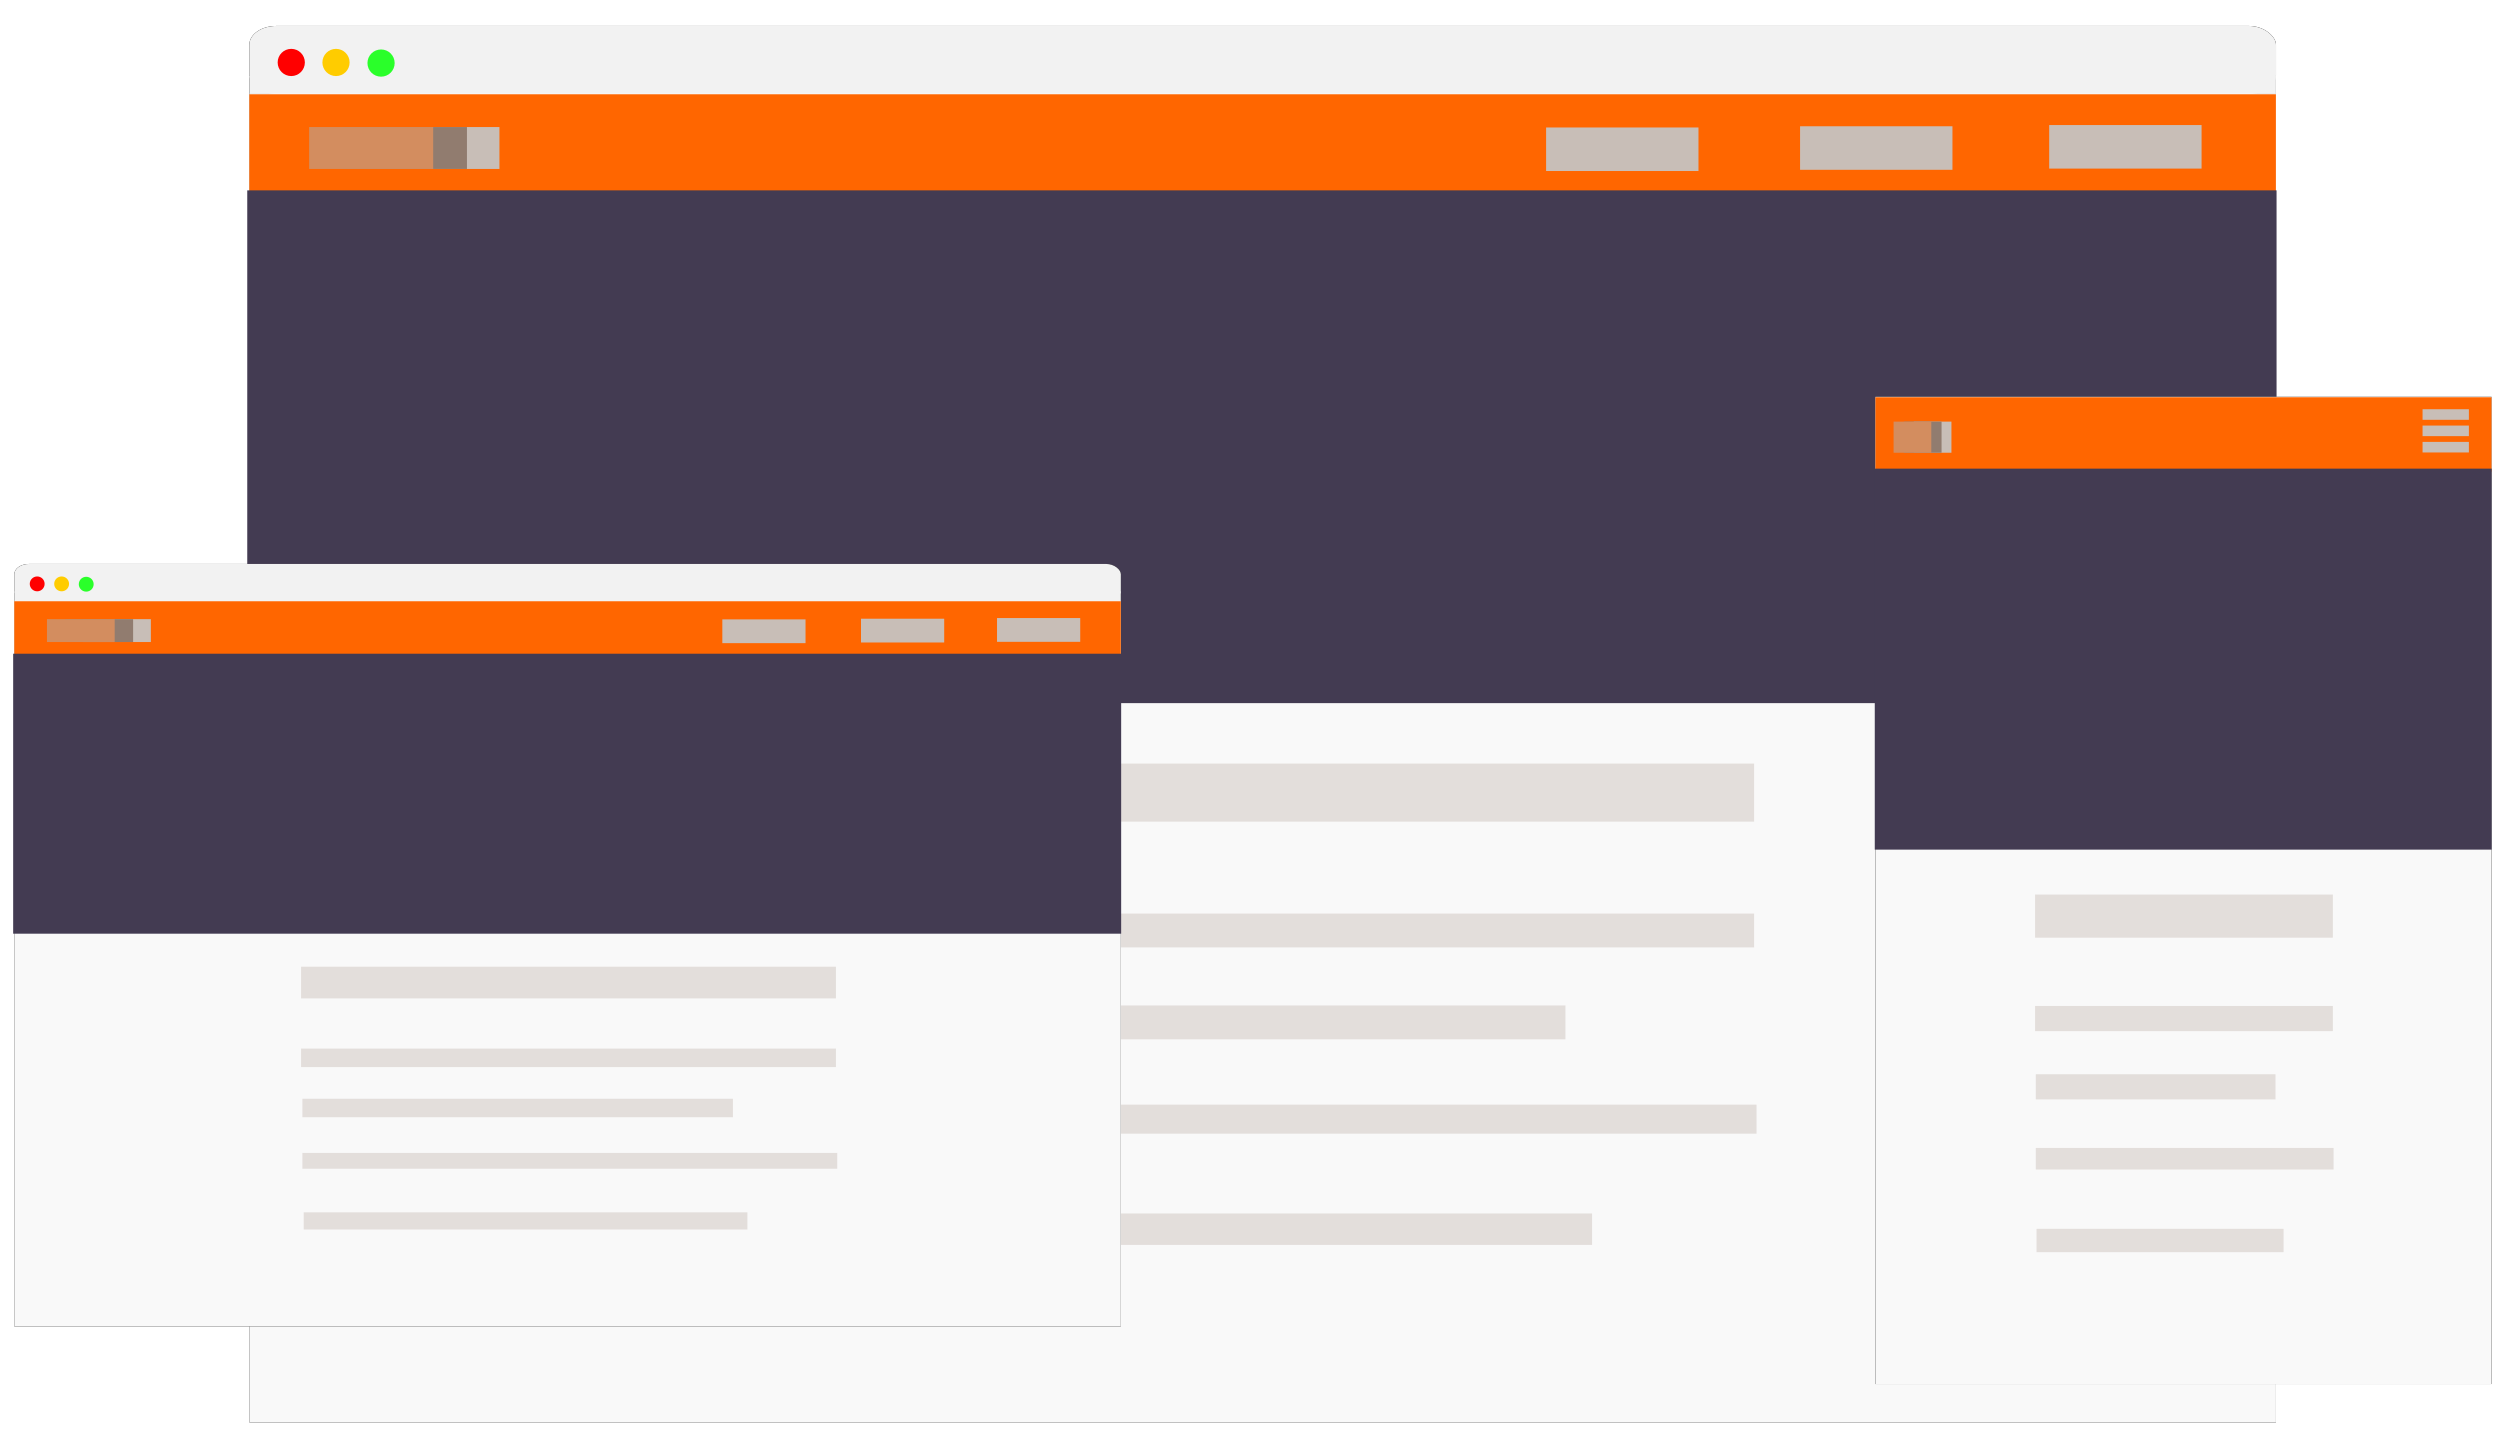 <?xml version="1.0" encoding="UTF-8" standalone="no"?>
<!-- Created with Inkscape (http://www.inkscape.org/) -->

<svg
   xmlns:dc="http://purl.org/dc/elements/1.1/"
   xmlns:cc="http://creativecommons.org/ns#"
   xmlns:rdf="http://www.w3.org/1999/02/22-rdf-syntax-ns#"
   xmlns:svg="http://www.w3.org/2000/svg"
   xmlns="http://www.w3.org/2000/svg"
   xmlns:sodipodi="http://sodipodi.sourceforge.net/DTD/sodipodi-0.dtd"
   xmlns:inkscape="http://www.inkscape.org/namespaces/inkscape"
   width="1033.606"
   height="598.867"
   id="svg4144"
   version="1.1"
   inkscape:version="0.48.4 r9939"
   sodipodi:docname="browser-2.svg">
  <defs
     id="defs4146">
    <filter
       inkscape:collect="always"
       id="filter4795"
       color-interpolation-filters="sRGB">
      <feGaussianBlur
         inkscape:collect="always"
         stdDeviation="8.995"
         id="feGaussianBlur4797" />
    </filter>
    <filter
       inkscape:collect="always"
       id="filter4815"
       color-interpolation-filters="sRGB">
      <feGaussianBlur
         inkscape:collect="always"
         stdDeviation="5.997"
         id="feGaussianBlur4817" />
    </filter>
    <filter
       inkscape:collect="always"
       id="filter4835"
       color-interpolation-filters="sRGB">
      <feGaussianBlur
         inkscape:collect="always"
         stdDeviation="4.613"
         id="feGaussianBlur4837" />
    </filter>
    <filter
       inkscape:collect="always"
       id="filter4923"
       color-interpolation-filters="sRGB">
      <feGaussianBlur
         inkscape:collect="always"
         stdDeviation="4.497"
         id="feGaussianBlur4925" />
    </filter>
    <filter
       inkscape:collect="always"
       id="filter4957"
       color-interpolation-filters="sRGB">
      <feGaussianBlur
         inkscape:collect="always"
         stdDeviation="9.942"
         id="feGaussianBlur4959" />
    </filter>
  </defs>
  <sodipodi:namedview
     id="base"
     pagecolor="#ffffff"
     bordercolor="#666666"
     borderopacity="1.0"
     inkscape:pageopacity="0.0"
     inkscape:pageshadow="2"
     inkscape:zoom="0.5"
     inkscape:cx="612.79492"
     inkscape:cy="227.99721"
     inkscape:document-units="px"
     inkscape:current-layer="layer1"
     showgrid="false"
     guidetolerance="12"
     gridtolerance="10"
     showguides="true"
     inkscape:guide-bbox="true"
     inkscape:window-width="1680"
     inkscape:window-height="995"
     inkscape:window-x="0"
     inkscape:window-y="-3"
     inkscape:window-maximized="1"
     fit-margin-top="0"
     fit-margin-left="0"
     fit-margin-right="0"
     fit-margin-bottom="0" />
  <g
     inkscape:label="Layer 1"
     inkscape:groupmode="layer"
     id="layer1"
     transform="translate(-8.645,-363.173)">
    <g
       id="g5404">
      <g
         transform="translate(26.87,-8.485)"
         id="g5062">
        <g
           id="g4979"
           transform="translate(7.071,49.497)">
          <g
             style="fill:#000000;filter:url(#filter4923)"
             id="g4271">
            <g
               style="fill:#000000"
               transform="matrix(1,0,0,0.701,0,99.492)"
               id="g4273">
              <rect
                 style="fill:#000000;fill-opacity:1;stroke:none"
                 id="rect4275"
                 width="837.922"
                 height="40.158"
                 x="77.782"
                 y="332.954"
                 ry="11.129" />
              <rect
                 style="fill:#000000;fill-opacity:1;stroke:none"
                 id="rect4277"
                 width="837.877"
                 height="10.56"
                 x="77.795"
                 y="362.481"
                 ry="0" />
            </g>
            <path
               transform="translate(6.625,335.143)"
               d="m 94.125,12.844 c 0,3.107 -2.518,5.625 -5.625,5.625 -3.107,0 -5.625,-2.518 -5.625,-5.625 0,-3.107 2.518,-5.625 5.625,-5.625 3.107,0 5.625,2.518 5.625,5.625 z"
               sodipodi:ry="5.625"
               sodipodi:rx="5.625"
               sodipodi:cy="12.844484"
               sodipodi:cx="88.5"
               id="path4279"
               style="fill:#000000;fill-opacity:1;stroke:none"
               sodipodi:type="arc" />
            <path
               sodipodi:type="arc"
               style="fill:#000000;fill-opacity:1;stroke:none"
               id="path4281"
               sodipodi:cx="88.5"
               sodipodi:cy="12.844484"
               sodipodi:rx="5.625"
               sodipodi:ry="5.625"
               d="m 94.125,12.844 c 0,3.107 -2.518,5.625 -5.625,5.625 -3.107,0 -5.625,-2.518 -5.625,-5.625 0,-3.107 2.518,-5.625 5.625,-5.625 3.107,0 5.625,2.518 5.625,5.625 z"
               transform="translate(25.125,335.143)" />
            <path
               transform="translate(43.75,335.393)"
               d="m 94.125,12.844 c 0,3.107 -2.518,5.625 -5.625,5.625 -3.107,0 -5.625,-2.518 -5.625,-5.625 0,-3.107 2.518,-5.625 5.625,-5.625 3.107,0 5.625,2.518 5.625,5.625 z"
               sodipodi:ry="5.625"
               sodipodi:rx="5.625"
               sodipodi:cy="12.844484"
               sodipodi:cx="88.5"
               id="path4283"
               style="fill:#000000;fill-opacity:1;stroke:none"
               sodipodi:type="arc" />
            <rect
               ry="0"
               y="360.871"
               x="77.782"
               height="549.363"
               width="837.895"
               id="rect4285"
               style="fill:#000000;fill-opacity:1;stroke:none" />
          </g>
          <g
             id="g4230">
            <g
               id="g4167"
               transform="matrix(1,0,0,0.701,0,99.492)">
              <rect
                 ry="11.129"
                 y="332.954"
                 x="77.782"
                 height="40.158"
                 width="837.922"
                 id="rect4161"
                 style="fill:#f2f2f2;fill-opacity:1;stroke:none" />
              <rect
                 ry="0"
                 y="362.481"
                 x="77.795"
                 height="10.56"
                 width="837.877"
                 id="rect4163"
                 style="fill:#f2f2f2;fill-opacity:1;stroke:none" />
            </g>
            <path
               sodipodi:type="arc"
               style="fill:#ff0000;fill-opacity:1;stroke:none"
               id="path4171"
               sodipodi:cx="88.5"
               sodipodi:cy="12.844484"
               sodipodi:rx="5.625"
               sodipodi:ry="5.625"
               d="m 94.125,12.844 c 0,3.107 -2.518,5.625 -5.625,5.625 -3.107,0 -5.625,-2.518 -5.625,-5.625 0,-3.107 2.518,-5.625 5.625,-5.625 3.107,0 5.625,2.518 5.625,5.625 z"
               transform="translate(6.625,335.143)" />
            <path
               transform="translate(25.125,335.143)"
               d="m 94.125,12.844 c 0,3.107 -2.518,5.625 -5.625,5.625 -3.107,0 -5.625,-2.518 -5.625,-5.625 0,-3.107 2.518,-5.625 5.625,-5.625 3.107,0 5.625,2.518 5.625,5.625 z"
               sodipodi:ry="5.625"
               sodipodi:rx="5.625"
               sodipodi:cy="12.844484"
               sodipodi:cx="88.5"
               id="path4173"
               style="fill:#ffcc00;fill-opacity:1;stroke:none"
               sodipodi:type="arc" />
            <path
               sodipodi:type="arc"
               style="fill:#2aff2a;fill-opacity:1;stroke:none"
               id="path4187"
               sodipodi:cx="88.5"
               sodipodi:cy="12.844484"
               sodipodi:rx="5.625"
               sodipodi:ry="5.625"
               d="m 94.125,12.844 c 0,3.107 -2.518,5.625 -5.625,5.625 -3.107,0 -5.625,-2.518 -5.625,-5.625 0,-3.107 2.518,-5.625 5.625,-5.625 3.107,0 5.625,2.518 5.625,5.625 z"
               transform="translate(43.75,335.393)" />
            <rect
               style="fill:#f9f9f9;fill-opacity:1;stroke:none"
               id="rect4191"
               width="837.895"
               height="549.363"
               x="77.782"
               y="360.871"
               ry="0" />
          </g>
        </g>
        <rect
           style="fill:#ff6600;fill-opacity:1;stroke:none"
           id="rect4997"
           width="837.86"
           height="41.423"
           x="84.861"
           y="410.636" />
        <g
           id="g5005">
          <rect
             y="424.186"
             x="137.002"
             height="17.324"
             width="51.265"
             id="rect5003"
             style="fill:#c8beb7;fill-opacity:1;stroke:none" />
          <rect
             style="fill:#917c6f;fill-opacity:1;stroke:none"
             id="rect5001"
             width="51.265"
             height="17.324"
             x="123.567"
             y="424.186" />
          <rect
             y="424.186"
             x="109.602"
             height="17.324"
             width="51.265"
             id="rect4999"
             style="fill:#d38d5f;fill-opacity:1;stroke:none" />
        </g>
        <rect
           style="fill:#c8beb7;fill-opacity:1;stroke:none"
           id="rect5010"
           width="63"
           height="18"
           x="829"
           y="423.362" />
        <rect
           y="423.862"
           x="726"
           height="18"
           width="63"
           id="rect5012"
           style="fill:#c8beb7;fill-opacity:1;stroke:none" />
        <rect
           style="fill:#c8beb7;fill-opacity:1;stroke:none"
           id="rect5014"
           width="63"
           height="18"
           x="621"
           y="424.362" />
        <rect
           style="fill:#433b52;fill-opacity:1;stroke:none"
           id="rect5016"
           width="839"
           height="212"
           x="84"
           y="450.362" />
        <rect
           style="fill:#e3dedb;fill-opacity:1;stroke:none"
           id="rect5018"
           width="405"
           height="24"
           x="302"
           y="687.362" />
        <rect
           y="749.362"
           x="302"
           height="14"
           width="405"
           id="rect5020"
           style="fill:#e3dedb;fill-opacity:1;stroke:none" />
        <rect
           style="fill:#e3dedb;fill-opacity:1;stroke:none"
           id="rect5022"
           width="326"
           height="14"
           x="303"
           y="787.362" />
        <rect
           y="828.362"
           x="303"
           height="12"
           width="405"
           id="rect5024"
           style="fill:#e3dedb;fill-opacity:1;stroke:none" />
        <rect
           style="fill:#e3dedb;fill-opacity:1;stroke:none"
           id="rect5026"
           width="336"
           height="13"
           x="304"
           y="873.362" />
      </g>
      <g
         transform="matrix(0.546,0,0,0.546,-31.777,387.549)"
         id="g5095">
        <g
           transform="translate(7.071,49.497)"
           id="g5097">
          <g
             id="g5099"
             style="fill:#000000;filter:url(#filter4923)">
            <g
               id="g5101"
               transform="matrix(1,0,0,0.701,0,99.492)"
               style="fill:#000000">
              <rect
                 ry="11.129"
                 y="332.954"
                 x="77.782"
                 height="40.158"
                 width="837.922"
                 id="rect5103"
                 style="fill:#000000;fill-opacity:1;stroke:none" />
              <rect
                 ry="0"
                 y="362.481"
                 x="77.795"
                 height="10.56"
                 width="837.877"
                 id="rect5105"
                 style="fill:#000000;fill-opacity:1;stroke:none" />
            </g>
            <path
               sodipodi:type="arc"
               style="fill:#000000;fill-opacity:1;stroke:none"
               id="path5107"
               sodipodi:cx="88.5"
               sodipodi:cy="12.844484"
               sodipodi:rx="5.625"
               sodipodi:ry="5.625"
               d="m 94.125,12.844 c 0,3.107 -2.518,5.625 -5.625,5.625 -3.107,0 -5.625,-2.518 -5.625,-5.625 0,-3.107 2.518,-5.625 5.625,-5.625 3.107,0 5.625,2.518 5.625,5.625 z"
               transform="translate(6.625,335.143)" />
            <path
               transform="translate(25.125,335.143)"
               d="m 94.125,12.844 c 0,3.107 -2.518,5.625 -5.625,5.625 -3.107,0 -5.625,-2.518 -5.625,-5.625 0,-3.107 2.518,-5.625 5.625,-5.625 3.107,0 5.625,2.518 5.625,5.625 z"
               sodipodi:ry="5.625"
               sodipodi:rx="5.625"
               sodipodi:cy="12.844484"
               sodipodi:cx="88.5"
               id="path5109"
               style="fill:#000000;fill-opacity:1;stroke:none"
               sodipodi:type="arc" />
            <path
               sodipodi:type="arc"
               style="fill:#000000;fill-opacity:1;stroke:none"
               id="path5111"
               sodipodi:cx="88.5"
               sodipodi:cy="12.844484"
               sodipodi:rx="5.625"
               sodipodi:ry="5.625"
               d="m 94.125,12.844 c 0,3.107 -2.518,5.625 -5.625,5.625 -3.107,0 -5.625,-2.518 -5.625,-5.625 0,-3.107 2.518,-5.625 5.625,-5.625 3.107,0 5.625,2.518 5.625,5.625 z"
               transform="translate(43.75,335.393)" />
            <rect
               style="fill:#000000;fill-opacity:1;stroke:none"
               id="rect5113"
               width="837.895"
               height="549.363"
               x="77.782"
               y="360.871"
               ry="0" />
          </g>
          <g
             id="g5115">
            <g
               transform="matrix(1,0,0,0.701,0,99.492)"
               id="g5117">
              <rect
                 style="fill:#f2f2f2;fill-opacity:1;stroke:none"
                 id="rect5119"
                 width="837.922"
                 height="40.158"
                 x="77.782"
                 y="332.954"
                 ry="11.129" />
              <rect
                 style="fill:#f2f2f2;fill-opacity:1;stroke:none"
                 id="rect5121"
                 width="837.877"
                 height="10.56"
                 x="77.795"
                 y="362.481"
                 ry="0" />
            </g>
            <path
               transform="translate(6.625,335.143)"
               d="m 94.125,12.844 c 0,3.107 -2.518,5.625 -5.625,5.625 -3.107,0 -5.625,-2.518 -5.625,-5.625 0,-3.107 2.518,-5.625 5.625,-5.625 3.107,0 5.625,2.518 5.625,5.625 z"
               sodipodi:ry="5.625"
               sodipodi:rx="5.625"
               sodipodi:cy="12.844484"
               sodipodi:cx="88.5"
               id="path5123"
               style="fill:#ff0000;fill-opacity:1;stroke:none"
               sodipodi:type="arc" />
            <path
               sodipodi:type="arc"
               style="fill:#ffcc00;fill-opacity:1;stroke:none"
               id="path5125"
               sodipodi:cx="88.5"
               sodipodi:cy="12.844484"
               sodipodi:rx="5.625"
               sodipodi:ry="5.625"
               d="m 94.125,12.844 c 0,3.107 -2.518,5.625 -5.625,5.625 -3.107,0 -5.625,-2.518 -5.625,-5.625 0,-3.107 2.518,-5.625 5.625,-5.625 3.107,0 5.625,2.518 5.625,5.625 z"
               transform="translate(25.125,335.143)" />
            <path
               transform="translate(43.75,335.393)"
               d="m 94.125,12.844 c 0,3.107 -2.518,5.625 -5.625,5.625 -3.107,0 -5.625,-2.518 -5.625,-5.625 0,-3.107 2.518,-5.625 5.625,-5.625 3.107,0 5.625,2.518 5.625,5.625 z"
               sodipodi:ry="5.625"
               sodipodi:rx="5.625"
               sodipodi:cy="12.844484"
               sodipodi:cx="88.5"
               id="path5127"
               style="fill:#2aff2a;fill-opacity:1;stroke:none"
               sodipodi:type="arc" />
            <rect
               ry="0"
               y="360.871"
               x="77.782"
               height="549.363"
               width="837.895"
               id="rect5129"
               style="fill:#f9f9f9;fill-opacity:1;stroke:none" />
          </g>
        </g>
        <rect
           y="410.636"
           x="84.861"
           height="41.423"
           width="837.86"
           id="rect5131"
           style="fill:#ff6600;fill-opacity:1;stroke:none" />
        <g
           id="g5133">
          <rect
             style="fill:#c8beb7;fill-opacity:1;stroke:none"
             id="rect5135"
             width="51.265"
             height="17.324"
             x="137.002"
             y="424.186" />
          <rect
             y="424.186"
             x="123.567"
             height="17.324"
             width="51.265"
             id="rect5137"
             style="fill:#917c6f;fill-opacity:1;stroke:none" />
          <rect
             style="fill:#d38d5f;fill-opacity:1;stroke:none"
             id="rect5139"
             width="51.265"
             height="17.324"
             x="109.602"
             y="424.186" />
        </g>
        <rect
           y="423.362"
           x="829"
           height="18"
           width="63"
           id="rect5141"
           style="fill:#c8beb7;fill-opacity:1;stroke:none" />
        <rect
           style="fill:#c8beb7;fill-opacity:1;stroke:none"
           id="rect5143"
           width="63"
           height="18"
           x="726"
           y="423.862" />
        <rect
           y="424.362"
           x="621"
           height="18"
           width="63"
           id="rect5145"
           style="fill:#c8beb7;fill-opacity:1;stroke:none" />
        <rect
           y="450.362"
           x="84"
           height="212"
           width="839"
           id="rect5147"
           style="fill:#433b52;fill-opacity:1;stroke:none" />
        <rect
           y="687.362"
           x="302"
           height="24"
           width="405"
           id="rect5149"
           style="fill:#e3dedb;fill-opacity:1;stroke:none" />
        <rect
           style="fill:#e3dedb;fill-opacity:1;stroke:none"
           id="rect5151"
           width="405"
           height="14"
           x="302"
           y="749.362" />
        <rect
           y="787.362"
           x="303"
           height="14"
           width="326"
           id="rect5153"
           style="fill:#e3dedb;fill-opacity:1;stroke:none" />
        <rect
           style="fill:#e3dedb;fill-opacity:1;stroke:none"
           id="rect5155"
           width="405"
           height="12"
           x="303"
           y="828.362" />
        <rect
           y="873.362"
           x="304"
           height="13"
           width="336"
           id="rect5157"
           style="fill:#e3dedb;fill-opacity:1;stroke:none" />
      </g>
      <g
         transform="matrix(0.304,0,0,0.743,758.217,222.311)"
         id="g5159">
        <g
           transform="translate(7.071,49.497)"
           id="g5161">
          <g
             id="g5163"
             style="fill:#000000;filter:url(#filter4923)">
            <g
               id="g5165"
               transform="matrix(1,0,0,0.701,0,99.492)"
               style="fill:#000000" />
            <path
               inkscape:connector-curvature="0"
               id="rect5177"
               d="m 77.782,360.871 837.895,0 0,549.363 -837.895,0 z"
               style="fill:#000000;fill-opacity:1;stroke:none" />
          </g>
          <g
             id="g5179">
            <g
               transform="matrix(1,0,0,0.701,0,99.492)"
               id="g5181" />
            <path
               inkscape:connector-curvature="0"
               id="rect5193"
               d="m 77.782,360.871 837.895,0 0,549.363 -837.895,0 z"
               style="fill:#f9f9f9;fill-opacity:1;stroke:none" />
          </g>
        </g>
        <path
           inkscape:connector-curvature="0"
           id="rect5195"
           d="m 84.861,410.636 837.86,0 0,41.423 -837.86,0 z"
           style="fill:#ff6600;fill-opacity:1;stroke:none" />
        <g
           id="g5197">
          <path
             inkscape:connector-curvature="0"
             id="rect5199"
             d="m 137.002,424.186 51.265,0 0,17.324 -51.265,0 z"
             style="fill:#c8beb7;fill-opacity:1;stroke:none" />
          <path
             inkscape:connector-curvature="0"
             id="rect5201"
             d="m 123.567,424.186 51.265,0 0,17.324 -51.265,0 z"
             style="fill:#917c6f;fill-opacity:1;stroke:none" />
          <path
             inkscape:connector-curvature="0"
             id="rect5203"
             d="m 109.602,424.186 51.265,0 0,17.324 -51.265,0 z"
             style="fill:#d38d5f;fill-opacity:1;stroke:none" />
        </g>
        <path
           inkscape:connector-curvature="0"
           id="rect5205"
           d="m 829,435.477 63,0 0,5.885 -63,0 z"
           style="fill:#c8beb7;fill-opacity:1;stroke:none" />
        <path
           inkscape:connector-curvature="0"
           id="rect5211"
           d="m 84,450.362 839,0 0,212 -839,0 z"
           style="fill:#433b52;fill-opacity:1;stroke:none" />
        <path
           inkscape:connector-curvature="0"
           id="rect5213"
           d="m 302,687.362 405,0 0,24 -405,0 z"
           style="fill:#e3dedb;fill-opacity:1;stroke:none" />
        <path
           inkscape:connector-curvature="0"
           id="rect5215"
           d="m 302,749.362 405,0 0,14 -405,0 z"
           style="fill:#e3dedb;fill-opacity:1;stroke:none" />
        <path
           inkscape:connector-curvature="0"
           id="rect5217"
           d="m 303,787.362 326,0 0,14 -326,0 z"
           style="fill:#e3dedb;fill-opacity:1;stroke:none" />
        <path
           inkscape:connector-curvature="0"
           id="rect5219"
           d="m 303,828.362 405,0 0,12 -405,0 z"
           style="fill:#e3dedb;fill-opacity:1;stroke:none" />
        <path
           inkscape:connector-curvature="0"
           id="rect5221"
           d="m 304,873.362 336,0 0,13 -336,0 z"
           style="fill:#e3dedb;fill-opacity:1;stroke:none" />
        <path
           style="fill:#c8beb7;fill-opacity:1;stroke:none"
           d="m 829,426.391 63,0 0,5.885 -63,0 z"
           id="path5400"
           inkscape:connector-curvature="0" />
        <path
           inkscape:connector-curvature="0"
           id="path5402"
           d="m 829,417.305 63,0 0,5.885 -63,0 z"
           style="fill:#c8beb7;fill-opacity:1;stroke:none" />
      </g>
    </g>
  </g>
</svg>
